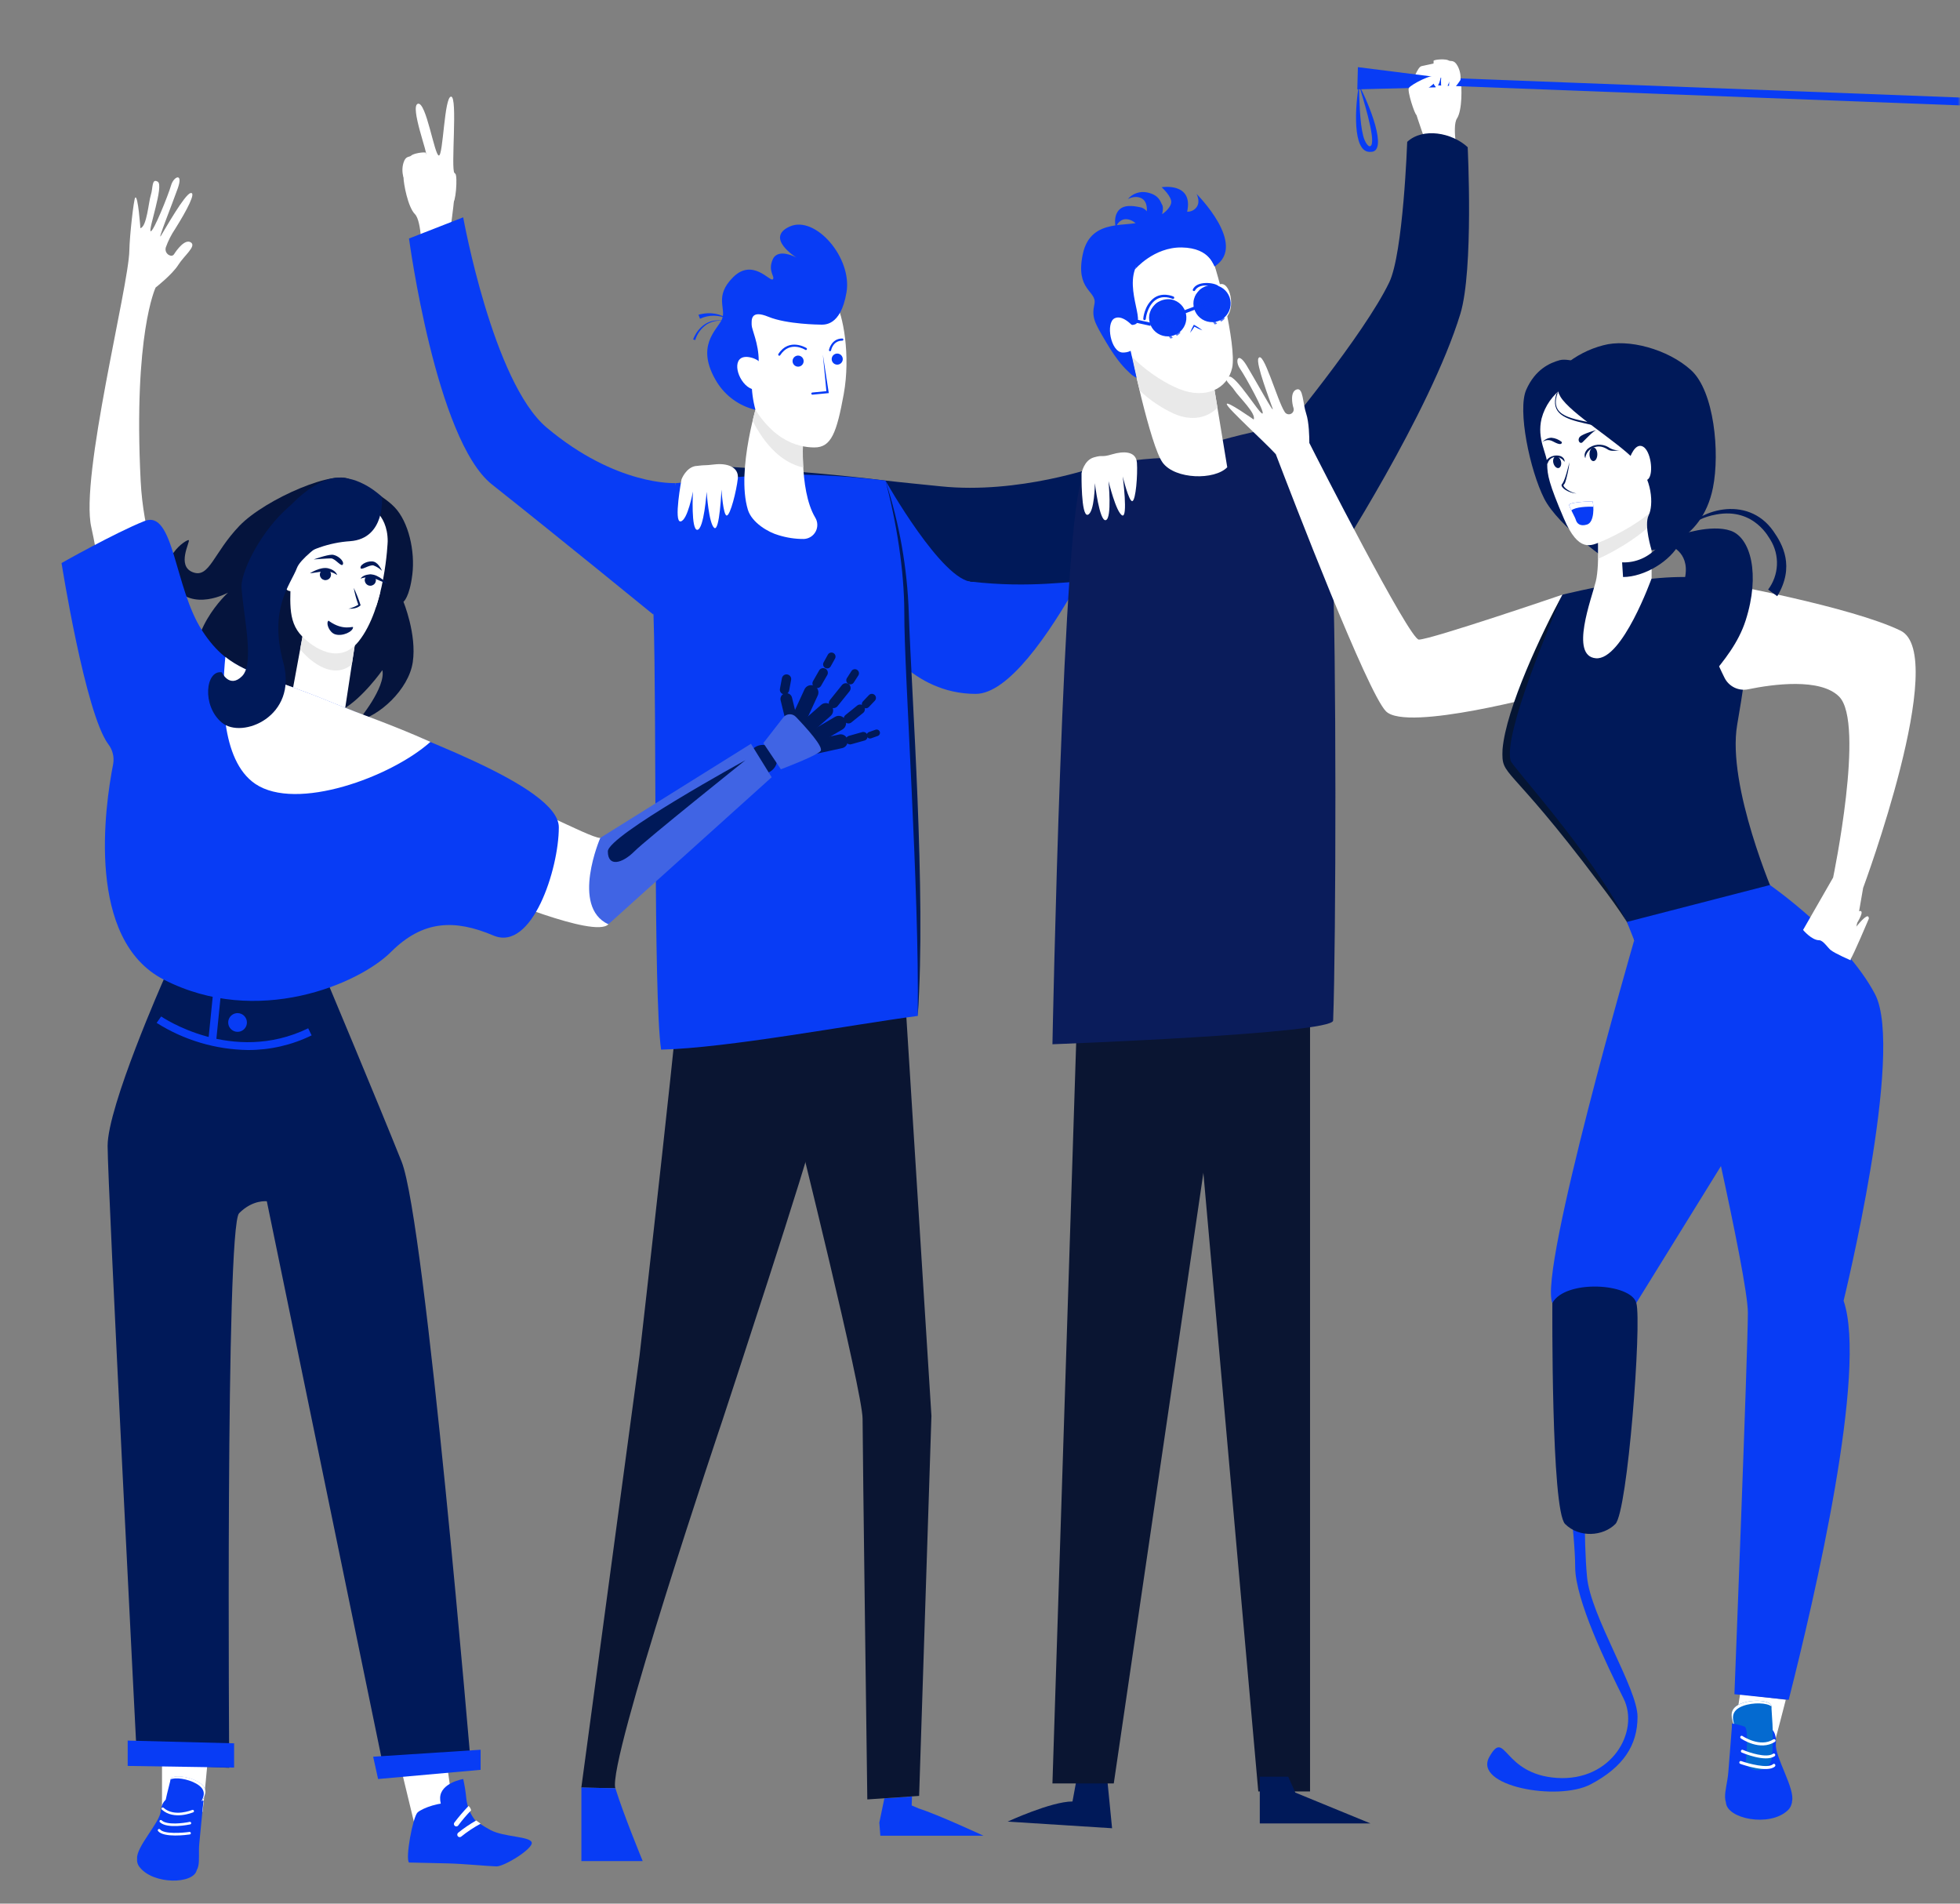 <svg width="414" height="402" viewBox="0 0 414 402" fill="none" xmlns="http://www.w3.org/2000/svg">
<rect x="0" y="0" width="414" height="402" fill="#808080" stroke="none"/>
<mask id="mask0_4_2563" style="mask-type:alpha" maskUnits="userSpaceOnUse" x="0" y="0" width="414" height="402">
<rect width="414" height="402" fill="#D9D9D9"/>
</mask>
<g mask="url(#mask0_4_2563)">
<path d="M287.042 17.973C287.127 20.908 287.195 25.858 287.939 28.669C288.206 29.844 289.125 31.467 289.642 30.684C290.596 29.128 287.678 20.108 287.059 17.973C289.029 21.623 293.417 32.228 289.477 32.069C285.486 32.37 286.292 21.975 287.042 17.973Z" fill="#083CF5"/>
<path d="M308.103 33.914C308.103 33.914 306.576 26.807 307.74 25.035C308.904 23.264 308.79 18.223 308.512 16.872C308.234 15.521 307.377 13.63 306.656 13.778C305.935 13.925 303.403 13.295 302.897 13.397L300.269 13.965C299.361 14.152 298.435 17.303 297.794 18.274C297.152 19.245 301.694 31.479 301.694 31.479L308.103 33.914Z" fill="white"/>
<path d="M471.995 24.473L287.49 17.417L287.553 15.759L472.063 22.816L474.822 23.889L471.995 24.473Z" fill="#083CF5"/>
<path d="M286.821 14.181L286.696 18.87L303.233 18.444L303.097 16.23L286.821 14.181Z" fill="#083CF5"/>
<path d="M302.807 12.807V13.42C302.807 13.42 302.2 17.587 303.204 18.251C304.209 18.915 304.771 13.613 304.771 13.613C304.771 13.613 303.869 18.416 304.771 18.813C306.071 19.381 306.764 14.368 306.764 14.368C306.764 14.368 305.827 17.235 306.128 18.688C306.429 20.142 308.495 16.872 308.495 16.872C308.577 15.855 308.366 14.837 307.888 13.937C307.093 12.483 306.44 13.074 305.963 12.756C305.487 12.438 303.375 12.489 302.807 12.807Z" fill="white"/>
<path d="M303.749 16.094C304.885 16.826 300.133 19.227 299.713 20.607C299.293 21.986 300.087 24.013 299.185 24.24C298.884 24.308 297.181 19.21 297.59 18.563C297.998 17.916 302.625 15.356 303.749 16.094Z" fill="white"/>
<path d="M89.088 53.988C89.088 53.988 89.139 46.716 87.646 45.223C86.153 43.73 85.228 38.751 85.228 37.383C85.228 36.015 85.699 33.977 86.414 33.977C87.13 33.977 89.503 32.841 90.019 32.841C90.536 32.841 86.511 22.43 88.265 21.913C90.019 21.396 91.773 32.841 92.699 32.841C93.624 32.841 93.834 20.403 95.282 20.403C96.73 20.403 95.174 35.731 96.003 36.56C96.832 37.389 94.868 50.276 94.868 50.276L89.088 53.988Z" fill="white"/>
<path d="M89.985 32.245L90.121 32.841C90.121 32.841 91.569 36.815 90.689 37.656C89.809 38.496 88.208 33.432 88.208 33.432C88.208 33.432 90.07 37.974 89.242 38.541C88.106 39.353 86.403 34.596 86.403 34.596C86.403 34.596 87.907 37.207 87.907 38.694C87.907 40.182 85.217 37.394 85.217 37.394C84.928 36.418 84.928 35.379 85.217 34.403C85.699 32.813 86.454 33.267 86.863 32.853C87.272 32.438 89.367 32.041 89.985 32.245Z" fill="white"/>
<path d="M95.072 36.764C95.072 36.764 90.684 34.709 89.736 35.657C88.787 36.605 93.579 38.899 94.277 40.165C94.975 41.431 94.913 42.038 95.572 42.697C96.23 43.355 96.707 37.212 96.179 36.69C95.651 36.168 95.072 36.764 95.072 36.764Z" fill="white"/>
<path d="M231.9 98.462C231.9 98.462 215.244 104.423 198.678 102.697C196.368 102.459 189.436 101.778 187.018 101.477C167.636 99.104 147.045 98.116 147.045 98.4L148.402 106.121C148.402 106.121 173.694 117.06 193.467 121.256C208.886 124.531 225.224 122.641 231.588 122.641C246.116 122.635 240.91 98.462 231.9 98.462Z" fill="#001959"/>
<path d="M228.449 99.921C228.449 99.921 211.821 122.874 205.445 122.874C199.07 122.874 187.018 101.465 187.018 101.465L185.655 134.563C185.655 134.563 192.467 146.53 206.092 146.53C219.717 146.53 240.155 97.741 240.155 97.741L228.449 99.921Z" fill="#083CF5"/>
<path d="M276.715 210.079V378.302H265.781L251.577 218.333L247.126 198.935L276.715 210.079Z" fill="#0A1532"/>
<path d="M233.825 375.196L234.898 386.079L212.837 384.677C212.837 384.677 222.034 380.425 226.536 380.425L227.501 375.196H233.825Z" fill="#001959"/>
<path d="M266.099 375.196V385.063H289.477L273.61 378.552L272.105 375.196H266.099Z" fill="#001959"/>
<path d="M230.09 208.109L227.393 217.754L222.301 376.621H235.256L259.991 208.109H230.09Z" fill="#0A1532"/>
<path d="M297.238 29.957C297.238 29.957 296.409 53.455 293.445 59.62C288.086 70.77 270.408 91.979 270.408 91.979L281.438 119.019C281.438 119.019 302.024 87.307 308.461 66.279C311.3 56.946 310.011 31.081 310.011 31.081C306.69 28.004 300.559 26.875 297.238 29.957Z" fill="#001959"/>
<path d="M194.063 381.907L192.57 381.265L192.632 379.375L186.802 379.772L185.734 384.881L185.95 387.657H207.733C207.733 387.657 198.122 383.19 194.063 381.907Z" fill="#083CF5"/>
<path d="M190.861 205.486L165.882 231.544L168.079 237.159C168.079 237.159 182.198 293.861 182.198 299.606C182.198 305.352 183.197 379.994 183.197 379.994L194.142 379.25L196.742 298.993L190.861 205.486Z" fill="#0A1532"/>
<path d="M144.366 198.634C144.684 202.466 135.095 286.22 135.095 286.22L122.793 377.484L129.974 377.637C128.271 372.085 152.575 300.004 152.575 300.004C152.575 300.004 172.161 240.514 171.411 240.514L182.97 216.137C182.97 216.137 192.274 209.375 192.967 195.824C178.598 194.325 144.366 198.634 144.366 198.634Z" fill="#0A1532"/>
<path d="M129.986 377.637L122.804 377.484V393.011H135.754C135.754 393.011 131.7 383.189 129.986 377.637Z" fill="#083CF5"/>
<path d="M139.637 221.655C137.974 209.949 138.751 151.259 138.036 129.811C138.036 129.124 142.686 102.033 142.686 102.033C143.821 102.033 156.878 100.205 167.154 100.205C173.796 100.245 180.431 100.674 187.023 101.488C187.023 101.488 191.508 115.584 191.508 130.322C191.508 138.667 195.074 190.709 193.859 214.536C179.876 216.375 153.608 221.337 139.637 221.655Z" fill="#083CF5"/>
<path d="M187.018 101.471C189.977 110.505 191.64 119.913 191.957 129.414C192.525 146.649 195.675 188.574 193.853 214.519C194.205 187.388 190.969 142.187 191.014 129.425C191.014 120.524 189.351 110.163 187.018 101.471Z" fill="#001959"/>
<path d="M176.844 80.863C174.466 82.277 171.644 82.747 168.936 82.18C168.936 82.18 171.468 85.087 173.375 85.093C175.283 85.098 176.844 80.863 176.844 80.863Z" fill="white"/>
<path d="M143.952 101.233C143.952 101.233 142.248 110.316 143.753 110.112C145.257 109.907 146.364 103.799 146.364 103.799C146.364 103.799 145.927 112.048 147.312 111.883C148.697 111.718 149.26 103.856 149.26 103.856C149.26 103.856 149.708 110.555 150.86 111.469C152.013 112.383 152.388 103.384 152.388 103.384C152.388 103.384 152.757 108.959 153.523 108.868C154.289 108.778 155.567 103.583 155.845 101.074C156.123 98.565 153.495 97.775 150.963 98.071C148.431 98.366 149.214 98.139 147.057 98.394C144.9 98.65 143.952 101.233 143.952 101.233Z" fill="white"/>
<path d="M153.778 67.403C152.302 66.302 150.128 65.757 147.534 66.466L147.863 67.318C148.789 66.876 149.805 66.653 150.831 66.668C151.857 66.683 152.866 66.935 153.778 67.403V67.403Z" fill="#083CF5"/>
<path d="M146.847 71.814C147.262 70.451 148.137 69.273 149.322 68.482C150.248 67.916 151.328 67.655 152.41 67.732C152.773 67.732 153.131 67.817 153.489 67.863C152.779 67.691 152.049 67.624 151.32 67.664C149.049 67.766 147.187 69.56 146.409 71.684L146.847 71.814Z" fill="#083CF5"/>
<path d="M169.748 91.031C169.748 91.031 168.613 103.271 172.184 109.277C172.459 109.717 172.614 110.221 172.634 110.739C172.654 111.257 172.538 111.771 172.297 112.23C172.057 112.69 171.7 113.078 171.263 113.357C170.826 113.635 170.323 113.795 169.805 113.819C167.998 113.829 166.2 113.561 164.474 113.024C162.266 112.411 158.797 110.367 157.968 107.636C155.419 99.206 160.239 84.196 160.239 84.196L169.748 91.031Z" fill="white"/>
<path d="M158.973 88.88C159.643 86.041 160.256 84.168 160.256 84.168L169.748 91.031C169.545 93.59 169.515 96.16 169.657 98.724C166.563 98.037 162.498 95.726 158.973 88.88Z" fill="#E9E9E9"/>
<path d="M172.609 61.862C172.609 61.862 174.67 61.062 176.384 63.69C178.099 66.319 179.7 75.13 178.212 83.254C176.725 91.377 175.59 94.488 172.036 94.488C168.482 94.488 161.97 93.001 157.168 81.999C152.365 70.997 153.966 58.428 172.609 61.862Z" fill="white"/>
<path d="M173.183 68.55C173.983 68.55 177.56 69.072 178.803 61.737C180.046 54.403 172.206 45.427 166.83 47.829C161.454 50.23 168.261 54.414 168.261 54.414C168.261 54.414 164.372 52.24 163.231 54.76C162.09 57.281 163.799 58.416 163.231 58.99C162.663 59.563 158.967 54.448 154.857 58.535C150.747 62.623 153.506 65.166 152.479 67.454C151.451 69.742 146.722 73.035 151.445 80.727C153.282 83.659 156.201 85.749 159.569 86.54C159.032 84.574 158.763 82.544 158.769 80.506C158.769 77.1 161.511 79.825 161.511 79.825C161.511 79.825 160.256 79.558 160.256 76.163C160.256 72.512 158.769 69.56 158.769 68.629C158.769 67.698 158.422 65.291 162.311 66.898C166.2 68.504 173.183 68.55 173.183 68.55Z" fill="#083CF5"/>
<path d="M171.616 83.344C171.556 83.35 171.496 83.331 171.45 83.292C171.403 83.253 171.374 83.197 171.369 83.137C171.364 83.077 171.383 83.017 171.421 82.971C171.46 82.924 171.516 82.895 171.576 82.89L174.551 82.601L173.807 74.874C174.148 77.071 174.778 81.159 175.062 83.015L171.616 83.344Z" fill="#083CF5"/>
<path d="M164.412 74.755C166.683 71.241 170.31 73.472 170.344 73.495C170.396 73.527 170.432 73.578 170.445 73.637C170.458 73.697 170.448 73.758 170.415 73.81C170.383 73.861 170.332 73.897 170.272 73.91C170.213 73.924 170.151 73.913 170.1 73.881C169.97 73.801 166.842 71.865 164.798 75.016C164.765 75.067 164.714 75.103 164.655 75.117C164.596 75.13 164.534 75.119 164.483 75.087C164.432 75.055 164.395 75.003 164.382 74.944C164.369 74.885 164.379 74.823 164.412 74.772V74.755Z" fill="#083CF5"/>
<path d="M177.912 71.485C177.972 71.485 178.03 71.509 178.072 71.551C178.115 71.594 178.139 71.652 178.139 71.712C178.139 71.772 178.115 71.83 178.072 71.873C178.03 71.915 177.972 71.939 177.912 71.939C175.959 71.939 175.561 73.898 175.544 73.983C175.533 74.042 175.499 74.095 175.448 74.129C175.398 74.163 175.337 74.176 175.277 74.164C175.218 74.153 175.165 74.119 175.131 74.069C175.097 74.019 175.085 73.957 175.096 73.898C175.101 73.869 175.59 71.485 177.912 71.485Z" fill="#083CF5"/>
<path d="M169.384 86.365C170.52 87.5 173.148 87.437 174.721 87.171C174.758 87.163 174.797 87.164 174.834 87.172C174.871 87.179 174.906 87.194 174.937 87.216C174.969 87.237 174.996 87.264 175.017 87.296C175.037 87.328 175.052 87.363 175.059 87.401C175.066 87.438 175.066 87.476 175.058 87.513C175.05 87.55 175.035 87.586 175.014 87.617C174.992 87.648 174.965 87.675 174.933 87.696C174.902 87.717 174.866 87.731 174.829 87.738C170.458 88.737 167.954 87.091 168.72 86.353C168.764 86.309 168.816 86.274 168.874 86.251C168.931 86.227 168.993 86.216 169.055 86.217C169.117 86.218 169.178 86.232 169.235 86.257C169.291 86.282 169.342 86.319 169.384 86.365V86.365Z" fill="white"/>
<path d="M162.47 81.698C162.47 81.698 162.697 76.555 158.695 75.521C154.692 74.488 155.209 79.018 157.44 81.244C159.671 83.469 162.47 81.698 162.47 81.698Z" fill="white"/>
<path d="M158.695 77.049C160.398 76.594 161.09 78.933 161.164 79.166C161.403 79.927 161.289 80.636 159.876 80.903C158.462 81.17 157.02 77.508 158.695 77.049Z" fill="white"/>
<path d="M231.9 98.462C231.9 98.462 216.538 104.764 201.647 105.275L204.912 122.805C217.867 124.316 226.24 122.612 231.594 122.612C246.116 122.635 240.91 98.462 231.9 98.462Z" fill="#001959"/>
<path d="M245.838 96.719C245.838 96.719 232.962 96.879 228.744 101.097C224.526 105.315 222.301 220.519 222.301 220.519C222.301 220.519 281.484 218.328 281.592 215.518C282.222 199.094 282.285 135.681 281.439 119.042C280.83 108.743 277.418 98.806 271.572 90.305C264.283 90.287 245.838 96.719 245.838 96.719Z" fill="#0A1C5B"/>
<path d="M228.449 99.921C228.449 99.921 228.313 109.13 229.76 108.704C231.208 108.278 231.265 102.033 231.265 102.033C231.265 102.033 232.236 110.237 233.575 109.839C234.915 109.442 234.143 101.602 234.143 101.602C234.143 101.602 235.721 108.125 237.016 108.829C238.31 109.533 237.146 100.608 237.146 100.608C237.146 100.608 238.458 106.036 239.184 105.825C239.911 105.615 240.32 100.268 240.149 97.747C239.979 95.226 237.311 95.226 234.887 95.947C232.463 96.668 233.121 95.981 231.032 96.595C228.943 97.208 228.449 99.921 228.449 99.921Z" fill="white"/>
<path d="M254.45 64.105C254.45 64.105 255.886 59.966 258.015 59.972C260.144 59.977 260.978 65.99 258.639 67.227C256.301 68.465 253.786 67.193 254.45 64.105Z" fill="white"/>
<path d="M238.667 73.421C238.667 73.421 242.953 94.176 245.599 97.719C248.244 101.261 256.556 101.431 259.224 98.672L256.289 80.864L238.667 73.421Z" fill="white"/>
<path d="M257.158 86.092L256.289 80.858L238.69 73.421C238.69 73.421 239.553 77.599 240.746 82.504C242.877 84.504 245.318 86.147 247.972 87.369C251.662 88.987 255.001 88.3 257.158 86.092Z" fill="#E9E9E9"/>
<path d="M248.165 48.782C248.165 48.782 253.042 48.748 255.012 52.126C256.982 55.504 261.257 73.183 260.263 77.673C259.27 82.164 254.632 84.361 249.091 82.147C243.55 79.933 235.466 73.631 233.609 66.654C231.753 59.677 238.725 46.727 248.165 48.782Z" fill="white"/>
<path d="M241.54 46.648C238.577 48.209 230.436 45.745 228.733 53.579C227.03 61.414 231.781 61.38 231.168 64.213C230.555 67.045 231.168 68.067 233.643 72.263C236.119 76.458 237.793 77.996 238.56 78.7C238.995 79.152 239.509 79.521 240.076 79.79L238.707 73.602C238.707 73.602 235.704 71.332 236.085 69.572C236.465 67.812 239.491 69.305 240.206 68.135C241.342 66.268 235.92 57.042 242.96 53.273C249.108 49.969 254.507 51.621 256.585 56.231C258.475 55.424 253.769 40.21 241.54 46.648Z" fill="#083CF5"/>
<path d="M239.9 69.543C239.9 69.543 237.333 66.245 235.42 67.221C233.507 68.198 234.608 74.323 237.089 74.443C239.57 74.562 241.444 72.195 239.9 69.543Z" fill="white"/>
<path d="M239.025 69.441C239.025 69.441 235.523 67.545 235.097 69.492C234.671 71.439 236.476 73.398 238.441 72.138C240.405 70.877 239.025 69.441 239.025 69.441Z" fill="white"/>
<path d="M248.432 75.907C251.012 76.089 253.594 75.582 255.914 74.437C256.678 74.03 257.404 73.555 258.083 73.018C257.536 73.717 256.873 74.318 256.124 74.795C254.631 75.896 251.35 76.765 248.432 75.907Z" fill="white"/>
<path d="M241.484 67.318C241.484 67.204 241.694 64.627 243.556 63.083C245.418 61.539 247.774 62.578 247.876 62.623C247.94 62.654 247.989 62.709 248.012 62.776C248.036 62.843 248.032 62.917 248.001 62.981C247.97 63.045 247.915 63.094 247.848 63.117C247.781 63.141 247.707 63.136 247.643 63.105C247.558 63.066 245.531 62.135 243.896 63.492C242.261 64.848 242.017 67.329 242.017 67.352C242.011 67.423 241.978 67.489 241.924 67.536C241.869 67.583 241.799 67.606 241.728 67.602C241.658 67.596 241.593 67.563 241.547 67.51C241.502 67.457 241.479 67.388 241.484 67.318V67.318Z" fill="#083CF5"/>
<path d="M251.929 61.192C252.757 59.126 256.703 59.711 257.316 60.38C257.355 60.434 257.373 60.499 257.366 60.565C257.36 60.63 257.329 60.691 257.281 60.735C257.232 60.779 257.169 60.804 257.103 60.804C257.037 60.805 256.974 60.782 256.924 60.738V60.738C256.924 60.738 256.448 60.312 254.654 60.295C252.86 60.278 252.423 61.351 252.383 61.397C252.345 61.435 252.296 61.46 252.242 61.47C252.189 61.479 252.135 61.472 252.086 61.45C252.036 61.428 251.995 61.392 251.967 61.346C251.939 61.3 251.926 61.246 251.929 61.192V61.192Z" fill="#083CF5"/>
<path d="M253.967 69.759C253.409 69.308 252.808 68.912 252.173 68.578C251.856 69.122 251.586 69.692 251.367 70.281C251.714 69.875 252.024 69.438 252.292 68.976C252.823 69.292 253.384 69.554 253.967 69.759V69.759Z" fill="#083CF5"/>
<path d="M239.74 56.878C239.74 56.878 241.444 51.683 241.063 49.322C240.683 46.96 238.185 45.688 236.817 46.563C235.449 47.437 235.801 48.578 235.801 48.578C235.801 48.578 235.017 46.239 236.113 44.644C237.209 43.049 239.519 43.508 240.706 43.741C241.004 43.779 241.293 43.875 241.554 44.025C241.815 44.175 242.044 44.376 242.227 44.615C242.227 44.615 242.505 42.577 241.092 41.868C239.678 41.158 238.213 42.055 238.213 42.055C238.705 41.468 239.347 41.026 240.072 40.776C240.796 40.527 241.575 40.481 242.324 40.642C244.912 41.209 245.077 42.617 245.463 43.225C245.849 43.832 245.463 45.234 245.463 45.234C245.463 45.234 247.092 44.184 247.376 42.89C247.66 41.595 245.366 39.535 245.366 39.535C245.366 39.535 252.122 38.428 250.754 44.712C251.169 44.727 251.58 44.632 251.947 44.438C252.313 44.244 252.622 43.956 252.843 43.605C253.564 42.407 252.73 40.937 252.73 40.937C252.73 40.937 263.596 51.723 256.59 56.231C256.323 56.401 255.841 52.365 249.607 52.257C243.714 52.166 239.74 56.878 239.74 56.878Z" fill="#083CF5"/>
<path d="M242.755 66.523C242.643 67.283 242.755 68.059 243.078 68.755C243.401 69.452 243.921 70.039 244.573 70.444C245.226 70.849 245.982 71.055 246.75 71.036C247.517 71.017 248.263 70.774 248.894 70.338C249.526 69.901 250.016 69.289 250.304 68.577C250.592 67.865 250.666 67.085 250.517 66.332C250.368 65.579 250.002 64.885 249.464 64.337C248.926 63.789 248.24 63.411 247.489 63.248C246.427 63.055 245.332 63.292 244.445 63.906C243.557 64.52 242.949 65.462 242.755 66.523V66.523Z" fill="#083CF5"/>
<g opacity="0.69">
<path d="M244.719 63.73L249.341 70.281C249.114 70.527 248.856 70.743 248.574 70.923L243.942 64.343C244.176 64.109 244.437 63.903 244.719 63.73V63.73Z" fill="#083CF5"/>
<path d="M243.329 65.115L247.717 71.36C247.552 71.417 247.383 71.462 247.212 71.496L243.067 65.615C243.141 65.442 243.229 65.275 243.329 65.115V65.115Z" fill="#083CF5"/>
</g>
<path d="M252.116 63.531C252.007 64.29 252.121 65.064 252.445 65.758C252.769 66.453 253.289 67.037 253.94 67.44C254.592 67.844 255.347 68.047 256.113 68.027C256.88 68.007 257.623 67.764 258.253 67.327C258.882 66.89 259.371 66.279 259.658 65.568C259.945 64.858 260.018 64.079 259.868 63.327C259.719 62.575 259.353 61.884 258.816 61.337C258.279 60.791 257.594 60.413 256.845 60.25C255.783 60.058 254.688 60.296 253.801 60.911C252.914 61.527 252.308 62.469 252.116 63.531V63.531Z" fill="#083CF5"/>
<g opacity="0.69">
<path d="M254.08 60.732L258.696 67.289C258.47 67.533 258.215 67.747 257.935 67.925L253.297 61.346C253.532 61.11 253.795 60.904 254.08 60.732V60.732Z" fill="#083CF5"/>
<path d="M252.684 62.129L257.078 68.374C256.911 68.431 256.74 68.477 256.567 68.51L252.422 62.629C252.499 62.457 252.586 62.29 252.684 62.129V62.129Z" fill="#083CF5"/>
</g>
<path d="M252.4 64.678L249.804 65.661L250.041 66.288L252.637 65.304L252.4 64.678Z" fill="#083CF5"/>
<path d="M238.612 67.172L238.469 67.827L243.001 68.814L243.144 68.159L238.612 67.172Z" fill="#083CF5"/>
<path d="M142.663 102.016C142.663 102.016 142.288 117.798 138.013 129.794C138.013 129.794 118.172 113.597 103.917 102.306C92.069 92.916 86.392 50.366 86.392 50.366L97.837 45.893C97.837 45.893 104.11 80.727 115.464 90.287C130.224 102.692 142.663 102.016 142.663 102.016Z" fill="#083CF5"/>
<path d="M169.748 76.259C169.748 76.492 169.678 76.719 169.548 76.912C169.418 77.106 169.233 77.255 169.017 77.343C168.802 77.43 168.565 77.451 168.337 77.403C168.109 77.355 167.901 77.24 167.739 77.073C167.577 76.907 167.468 76.695 167.427 76.466C167.386 76.237 167.414 76.001 167.508 75.788C167.602 75.575 167.757 75.394 167.954 75.27C168.15 75.146 168.38 75.083 168.612 75.09C168.916 75.099 169.205 75.226 169.417 75.444C169.629 75.663 169.748 75.955 169.748 76.259V76.259Z" fill="#083CF5"/>
<path d="M178.014 75.828C178.015 76.059 177.947 76.286 177.819 76.479C177.692 76.672 177.509 76.823 177.296 76.912C177.082 77.002 176.847 77.026 176.62 76.981C176.392 76.937 176.183 76.826 176.019 76.662C175.855 76.499 175.743 76.291 175.698 76.064C175.652 75.837 175.675 75.601 175.763 75.387C175.852 75.173 176.002 74.99 176.194 74.862C176.386 74.733 176.613 74.664 176.844 74.664C177.153 74.664 177.45 74.787 177.669 75.005C177.888 75.223 178.012 75.519 178.014 75.828V75.828Z" fill="#083CF5"/>
<path d="M394.744 194.007C394.744 194.007 391.337 202.063 390.917 202.455C390.497 202.846 388.573 200.541 388.573 200.541C388.573 200.541 394.744 191.259 394.744 194.007Z" fill="white"/>
<path d="M385.922 198.827C385.922 198.572 392.28 191.595 393.132 192.452C393.983 193.309 388.261 200.593 388.261 200.593L385.922 198.827Z" fill="white"/>
<path d="M367.551 357.773L365.751 369.127L374.267 370.075C374.267 370.075 375.465 365.767 377.202 358.943L367.551 357.773Z" fill="white"/>
<path d="M345.183 198.561C345.183 198.561 324.899 268.542 327.897 275.167H345.615L371.457 233.401L345.183 198.561Z" fill="#083CF5"/>
<path d="M299.693 135.068C297.717 135.068 278.069 96.555 276.565 93.546C276.565 92.308 276.502 89.141 275.9 87.352C275.145 85.082 275.293 81.794 273.891 82.243C272.489 82.691 272.909 85.252 273.232 86.217C273.293 86.456 273.266 86.709 273.155 86.929C273.044 87.149 272.857 87.322 272.629 87.415C272.401 87.508 272.147 87.516 271.913 87.437C271.68 87.358 271.483 87.196 271.359 86.983C269.792 84.639 266.817 73.688 265.801 75.68C265.233 76.816 268.253 84.61 268.793 86.228C269.332 87.846 265.159 80.216 263.292 77.145C261.424 74.074 260.788 76.248 261.941 77.894C263.093 79.541 267.26 87.131 266.664 87.33C266.068 87.528 260.987 79.052 259.539 79.535C258.092 80.017 259.925 81.125 260.765 82.442C261.606 83.759 265.426 87.347 264.802 88.59C264.802 88.59 258.966 84.468 259.125 85.365C259.284 86.262 267.152 93.347 269.48 95.913C273.079 105.337 288.844 146.309 292.756 150.214C297.178 154.642 327.187 146.428 327.187 146.428L330.026 125.576C330.026 125.576 302.225 135.068 299.693 135.068Z" fill="white"/>
<path d="M330.406 307.18C330.406 307.18 332.716 323.961 332.716 330.904C332.716 337.847 339.466 351.733 342.935 358.676C346.404 365.619 340.426 376.224 328.856 375.452C317.286 374.68 318.069 364.847 314.584 371.018C311.098 377.189 329.049 380.465 335.992 376.803C342.935 373.141 345.887 368.509 345.887 362.531C345.887 356.553 335.992 341.316 335.22 333.01C334.448 324.705 334.834 312.573 334.834 312.573L330.406 307.18Z" fill="#083CF5"/>
<path d="M330.02 125.587C330.02 125.587 314.385 157.651 318.961 162.233C323.537 166.814 345.183 193.82 345.183 198.566L374.88 189.403C374.88 189.403 364.718 166.031 366.932 153.07C369.146 140.109 371.4 126.853 363.191 123.061C354.982 119.269 330.02 125.587 330.02 125.587Z" fill="#001959"/>
<path d="M319.075 160.626C317.542 154.841 327.732 131.105 330.02 125.587C325.723 133.535 318.098 149.562 317.372 158.264C317.122 164.373 318.2 160.382 337.86 186.565C339.892 189.199 341.834 191.89 343.645 194.688C335.992 179.792 319.359 161.852 319.075 160.626Z" fill="#051533"/>
<path d="M396.044 209.931C389.725 197.93 373.852 186.894 373.852 186.894L343.645 194.688L345.183 198.56L357.502 219.724C357.502 219.724 369.192 269.319 369.192 277.221C369.192 285.124 366.353 357.773 366.353 357.773L377.815 358.96C383.378 337.092 394.471 289.376 389.413 274.689C389.408 274.689 402.385 221.938 396.044 209.931Z" fill="#083CF5"/>
<path d="M363.213 123.061C363.213 123.061 391.031 128.114 401.437 133.172C411.843 138.23 393.54 187.501 393.54 187.501L390.889 202.778C390.889 202.778 387.568 201.359 386.648 200.598C386.047 200.093 385.064 198.555 384.258 198.555C382.652 198.555 380.852 196.38 380.852 196.38L387.199 185.321C387.199 185.321 394.011 152.627 388.459 147.098C384.485 143.124 374.499 144.486 369.277 145.554C368.291 145.764 367.264 145.64 366.356 145.202C365.449 144.764 364.713 144.037 364.264 143.135C361.272 137.134 356.032 124.73 363.213 123.061Z" fill="white"/>
<path d="M327.897 275.166C327.897 275.166 327.607 318.88 330.593 321.838C333.579 324.795 338.598 324.443 341.204 321.838C343.809 319.232 346.795 279.413 345.637 275.166C344.479 270.92 330.593 270.154 327.897 275.166Z" fill="#001959"/>
<path d="M354.636 113.455L355.164 112.808C358.281 107.648 369.05 104.293 374.574 112.161C376.521 114.943 379.167 119.609 375.397 125.905L373.472 124.503C374.598 123.002 375.246 121.197 375.332 119.323C375.418 117.449 374.938 115.592 373.955 113.995C373.768 113.83 370.657 107.142 362.51 108.647C356.969 109.623 355.38 112.933 354.636 113.455Z" fill="#001959"/>
<path d="M354.698 112.996C354.698 112.996 361.385 110.611 365.587 112.087C369.788 113.563 371.831 121.29 368.737 130.981C365.643 140.671 356.248 145.996 356.248 152.196C356.248 158.395 363.321 158.071 363.321 158.071C363.321 158.071 360.375 161.648 354.669 160.342C348.964 159.037 350.128 150.356 350.128 150.356C350.128 150.356 346.977 153.859 348.306 156.334C348.306 156.334 344.383 155.534 345.575 147.733C346.767 139.933 354.09 128.642 355.731 122.754C357.372 116.867 352.927 115.318 352.927 115.318L354.698 112.996Z" fill="#001959"/>
<path d="M336.827 77.593C336.827 77.593 331.576 75.476 329.447 76.061C327.318 76.645 324.269 78.031 322.379 82.305C320.488 86.58 323.151 99.291 326.16 105.263C329.169 111.236 340.239 118.837 340.239 118.837C340.239 118.837 343.078 119.331 347.443 114.086C351.809 108.84 345.434 78.7 336.827 77.593Z" fill="#001959"/>
<path d="M348.862 105.099V122.13C348.862 122.13 342.657 139.485 337.082 139.008C331.507 138.531 336.197 126.393 337.082 122.732C337.968 119.07 337.417 110.52 337.417 110.52L348.862 105.099Z" fill="white"/>
<path d="M348.862 105.099V110.645C345.552 113.983 340.131 116.839 338.371 117.639L337.559 118.008C337.667 114.369 337.417 110.515 337.417 110.515L348.862 105.099Z" fill="#E9E9E9"/>
<path d="M330.315 81.743C328.005 83.321 326.339 85.677 325.62 88.38C324.57 92.751 326.812 95.811 326.812 98.031C326.812 100.251 327.164 102.113 330.315 109.47C333.466 116.828 336.06 115.249 338.371 114.301C340.681 113.353 349.288 109.192 351.178 105.025C353.069 100.858 351.314 87.681 345.575 83.452C339.835 79.223 331.167 81.108 330.315 81.743Z" fill="white"/>
<path d="M330.519 77.082C330.519 77.082 327.511 80.29 329.611 83.787C331.712 87.284 341.482 93.154 345.297 97.128C349.112 101.102 349.271 106.717 348.238 108.817C347.204 110.918 348.862 116.197 348.862 116.197C348.862 116.197 359.416 115.102 361.823 102.97C363.293 95.59 362.095 82.618 357.196 78.167C352.297 73.716 343.855 71.462 338.621 72.921C335.646 73.693 332.88 75.115 330.519 77.082V77.082Z" fill="#001959"/>
<path d="M329.078 82.72C328.943 82.862 328.831 83.022 328.743 83.197C326.222 91.576 340.971 87.364 348.079 95.334C350.753 98.332 352.263 103.208 352.683 107.642C353.251 113.756 348.522 118.996 342.629 118.758L342.828 121.852C347.199 121.852 352.904 118.588 354.908 114.472C357.304 109.555 355.056 102.487 352.314 97.775C349.299 92.581 344.287 90.963 338.689 89.765C332.796 88.511 327.993 88.289 328.692 84.139C328.788 83.577 329.078 82.873 329.078 82.72Z" fill="#001959"/>
<path d="M331.502 97.6L331.229 98.661C330.184 102.885 329.719 102.028 329.855 102.584C330.111 103.447 332.035 104.23 332.972 104.196C331.797 104.06 330.048 102.891 330.264 102.385C330.474 102.175 330.639 102.158 331.161 99.774C331.317 99.056 331.431 98.33 331.502 97.6V97.6Z" fill="#001959"/>
<path d="M329.906 93.353C329.278 92.827 328.503 92.508 327.687 92.439C327.326 92.455 326.972 92.544 326.647 92.701C326.322 92.858 326.032 93.08 325.796 93.353C326.084 93.128 326.429 92.988 326.792 92.949C327.155 92.91 327.522 92.973 327.851 93.132C328.913 93.699 329.906 94.136 329.906 93.353Z" fill="#001959"/>
<path d="M337.417 90.736C337.417 90.736 334.357 91.565 333.71 92.24C333.063 92.916 333.71 93.909 334.278 93.376C334.845 92.842 336.753 90.736 337.417 90.736Z" fill="#001959"/>
<path d="M336.395 105.871C336.395 105.871 331.223 105.962 331.445 106.706C331.666 107.449 332.677 109.164 332.864 109.805C333.051 110.447 333.67 111.264 335.237 110.765C336.804 110.265 336.668 106.796 336.395 105.871Z" fill="#083CF5"/>
<path d="M336.395 105.871C336.486 106.243 336.539 106.624 336.554 107.006C335.419 106.972 332.858 107.006 331.904 107.784C331.726 107.44 331.573 107.083 331.445 106.717C331.223 105.962 336.395 105.871 336.395 105.871Z" fill="white"/>
<path d="M336.327 100.222C336.691 101.165 338.218 101.403 339.734 100.762C341.249 100.12 342.186 98.837 341.817 97.923C341.448 97.009 339.921 96.737 338.411 97.355C336.901 97.974 335.964 99.28 336.327 100.222Z" fill="white"/>
<path d="M335.737 95.936C335.737 96.731 336.106 97.373 336.566 97.373C337.026 97.373 337.395 96.731 337.395 95.936C337.395 95.141 337.026 94.5 336.566 94.5C336.106 94.5 335.737 95.141 335.737 95.936Z" fill="#001959"/>
<path d="M328.135 97.861C328.34 98.536 328.862 98.968 329.271 98.82C329.68 98.673 329.895 98.014 329.691 97.338C329.487 96.663 328.959 96.231 328.556 96.379C328.152 96.527 327.925 97.185 328.135 97.861Z" fill="#001959"/>
<path d="M334.863 96.759C334.863 96.759 334.295 95.896 335.317 94.823C335.917 94.308 336.662 93.993 337.45 93.921C338.237 93.849 339.027 94.023 339.711 94.42C340.387 94.903 341.21 95.136 342.039 95.079C342.039 95.079 340.375 95.414 339.705 94.982C338.825 94.415 337.73 93.932 336.328 94.625C335.923 94.827 335.576 95.129 335.32 95.503C335.063 95.876 334.906 96.309 334.863 96.759Z" fill="#001959"/>
<path d="M330.457 97.52C330.457 97.52 330.639 96.788 329.685 96.339C329.148 96.153 328.567 96.138 328.021 96.296C327.475 96.453 326.992 96.776 326.636 97.219C326.301 97.721 325.805 98.094 325.229 98.275C325.229 98.275 326.693 98.303 326.932 97.77C327.05 97.381 327.296 97.043 327.63 96.811C327.963 96.578 328.365 96.464 328.771 96.487C329.109 96.529 329.435 96.643 329.726 96.821C330.016 96.999 330.266 97.238 330.457 97.52Z" fill="#001959"/>
<path d="M344.236 96.759C344.236 96.759 345.297 93.45 346.989 94.284C348.681 95.119 349.339 99.927 348.164 101.148C346.989 102.368 344.236 100.166 344.236 96.759Z" fill="white"/>
<path d="M344.985 97.094C344.985 97.094 345.195 94.551 346.688 95.107C347.193 95.289 348.959 99.234 347.67 99.694C346.381 100.154 344.888 98.372 344.985 97.094Z" fill="white"/>
<path d="M365.871 363.973C365.871 363.973 365.388 370.081 365.065 374.231C364.741 378.381 362.72 381.532 367.579 382.809C372.439 384.086 377.798 383.065 378.513 380.425C379.229 377.785 374.886 371.012 375.107 368.327C375.329 365.642 373.972 364.415 373.109 365.205C372.246 365.994 365.871 363.973 365.871 363.973Z" fill="#083CF5"/>
<path d="M364.559 380.612C365.325 381.674 366.529 381.935 367.863 382.116C370.702 382.52 376.946 382.9 378.513 380.413C378.464 381.164 378.119 381.864 377.554 382.361C373.705 385.892 364.718 384.081 364.559 380.612Z" fill="#083CF5"/>
<path d="M374.307 370.904C374.268 371.625 373.979 372.31 373.489 372.839C373 373.369 372.34 373.711 371.625 373.806C370.909 373.901 370.183 373.743 369.572 373.36C368.961 372.976 368.503 372.39 368.278 371.705L368.227 371.552C367.35 369.013 366.627 366.423 366.064 363.797C365.678 362.497 365.184 360.714 367.858 359.715C370.532 358.716 374.284 359.147 374.188 360.391C374.12 361.202 374.75 365.761 374.307 370.904Z" fill="#046AD0"/>
<path d="M367.858 359.715C365.184 360.714 365.678 362.497 366.064 363.797C366.626 366.423 367.349 369.013 368.227 371.551L368.278 371.705C368.373 371.979 368.503 372.241 368.664 372.482C368.63 372.409 368.602 372.329 368.573 372.25L368.516 372.096C367.636 369.559 366.916 366.969 366.359 364.342C365.973 363.042 365.473 361.259 368.153 360.254C370.35 359.437 373.262 359.596 374.188 360.356C374.21 359.158 370.509 358.721 367.858 359.715Z" fill="white"/>
<path d="M368.715 372.562C368.715 372.562 369.509 365.029 368.499 364.614C367.643 364.319 366.764 364.097 365.87 363.95C365.87 363.95 365.797 371.614 366.926 372.999C368.056 374.384 368.715 372.562 368.715 372.562Z" fill="#083CF5"/>
<path d="M375.039 367.595C375.035 367.643 375.02 367.689 374.995 367.73C374.971 367.772 374.937 367.807 374.897 367.833C371.769 369.854 367.88 367.226 367.715 367.112C367.649 367.066 367.603 366.996 367.587 366.917C367.571 366.837 367.586 366.755 367.63 366.686C367.651 366.653 367.678 366.624 367.711 366.601C367.743 366.578 367.779 366.562 367.818 366.553C367.857 366.545 367.897 366.544 367.936 366.551C367.975 366.559 368.012 366.574 368.045 366.596C368.079 366.624 371.78 369.116 374.585 367.305C374.618 367.284 374.655 367.27 374.694 367.263C374.733 367.257 374.773 367.259 374.811 367.268C374.849 367.278 374.885 367.295 374.917 367.319C374.948 367.343 374.974 367.373 374.993 367.407C375.028 367.464 375.043 367.529 375.039 367.595V367.595Z" fill="white"/>
<path d="M374.971 370.637C374.968 370.684 374.955 370.728 374.932 370.769C374.91 370.809 374.878 370.844 374.841 370.87C372.893 372.204 368.108 370.183 367.909 370.098C367.834 370.064 367.775 370.003 367.744 369.927C367.714 369.851 367.714 369.766 367.744 369.689C367.758 369.653 367.779 369.619 367.806 369.591C367.833 369.562 367.866 369.54 367.902 369.524C367.938 369.509 367.977 369.501 368.016 369.501C368.055 369.501 368.094 369.509 368.13 369.525C369.43 370.092 373.115 371.313 374.511 370.354C374.544 370.331 374.58 370.315 374.619 370.306C374.658 370.298 374.698 370.298 374.737 370.306C374.776 370.314 374.813 370.33 374.845 370.353C374.878 370.376 374.905 370.405 374.926 370.439C374.963 370.498 374.979 370.568 374.971 370.637Z" fill="white"/>
<path d="M374.994 372.835C374.992 372.875 374.982 372.914 374.964 372.95C374.947 372.986 374.922 373.018 374.892 373.045C373.319 374.436 368.17 372.704 367.585 372.477C367.548 372.464 367.514 372.443 367.484 372.416C367.455 372.39 367.431 372.358 367.414 372.322C367.397 372.286 367.388 372.247 367.386 372.207C367.384 372.168 367.39 372.128 367.404 372.091C367.415 372.053 367.433 372.018 367.458 371.987C367.483 371.956 367.514 371.931 367.549 371.912C367.584 371.894 367.622 371.882 367.661 371.879C367.701 371.875 367.741 371.88 367.778 371.892C369.271 372.415 373.393 373.539 374.511 372.551C374.541 372.524 374.575 372.504 374.612 372.491C374.65 372.479 374.689 372.474 374.729 372.477C374.768 372.48 374.806 372.491 374.841 372.51C374.876 372.529 374.907 372.554 374.931 372.585C374.958 372.62 374.977 372.66 374.988 372.703C374.999 372.746 375.001 372.791 374.994 372.835V372.835Z" fill="white"/>
<path d="M367.279 375.457C367.279 375.457 365.706 379.261 366.37 380.079C367.035 380.896 376.442 381.555 376.589 379.863C376.737 378.171 374.886 374.657 374.046 374.328C373.206 373.998 367.279 375.457 367.279 375.457Z" fill="#083CF5"/>
<path d="M330.855 275.189C329.197 316.581 331.422 318.392 331.468 318.903C331.468 318.607 329.106 316.013 329.197 275.189C329.214 274.98 329.309 274.786 329.463 274.644C329.617 274.502 329.819 274.423 330.029 274.423C330.238 274.423 330.44 274.502 330.594 274.644C330.748 274.786 330.843 274.98 330.86 275.189C330.858 275.189 330.857 275.189 330.855 275.189V275.189Z" fill="#001959"/>
<path d="M84.923 374.367L87.631 385.562L95.868 383.155C95.868 383.155 95.3 378.722 94.296 371.756L84.923 374.367Z" fill="white"/>
<path d="M34.221 371.529V383.042L42.793 382.627C42.793 382.627 43.298 378.188 43.929 371.177L34.221 371.529Z" fill="white"/>
<path d="M74.182 101.494C74.182 101.494 80.347 103.986 83.339 107.103C86.331 110.22 87.693 116.419 87.097 121.296C86.501 126.172 85.218 127.086 85.218 127.086C85.218 127.086 88.056 133.944 87.188 139.825C86.319 145.707 79.91 151.322 75.72 152.122C75.72 152.122 81.534 145.173 80.767 141.517C80.767 141.517 76.577 147.49 72.382 149.806C68.187 152.122 47.92 172.463 34.806 157.924C34.806 157.924 45.524 153.098 42.016 143.482C38.507 133.865 48.175 125.145 48.175 125.145C48.175 125.145 40.647 129.334 36.713 123.72C32.779 118.105 39.552 113.739 39.875 114.069C40.199 114.398 37.224 119.507 40.733 120.841C44.241 122.176 45.053 116.788 50.571 111.043C56.089 105.298 71.531 98.729 74.182 101.494Z" fill="#05143D"/>
<path d="M72.473 152.394L75.749 130.912L64.69 130.123L61.42 147.853C63.815 150.123 68.09 154.665 72.473 152.394Z" fill="white"/>
<path d="M74.318 140.314L75.749 130.929L64.69 130.14L63.401 137.112C63.532 137.282 63.674 137.447 63.821 137.611C65.865 139.905 70.429 143.538 74.318 140.314Z" fill="#E9E9E9"/>
<path d="M77.35 106.535C77.35 106.535 81.891 108.147 81.891 114.296C81.891 114.296 81.397 128.386 75.766 135.431C71.638 140.592 66.115 136.709 63.844 134.409C60.489 131.054 61.442 126.496 61.442 120.347C61.442 114.199 71.162 102.164 77.35 106.535Z" fill="white"/>
<path d="M69.918 121.437C69.897 121.665 69.811 121.882 69.668 122.062C69.526 122.242 69.335 122.376 69.118 122.449C68.901 122.522 68.668 122.53 68.446 122.473C68.224 122.415 68.024 122.294 67.87 122.125C67.716 121.956 67.614 121.746 67.577 121.52C67.54 121.294 67.57 121.062 67.662 120.852C67.755 120.643 67.906 120.465 68.098 120.34C68.29 120.215 68.514 120.149 68.743 120.149C68.905 120.156 69.064 120.195 69.21 120.264C69.357 120.333 69.489 120.43 69.598 120.549C69.707 120.669 69.792 120.809 69.847 120.961C69.901 121.114 69.926 121.276 69.918 121.437V121.437Z" fill="#001959"/>
<path d="M79.399 122.613C79.379 122.841 79.293 123.059 79.152 123.239C79.011 123.419 78.82 123.555 78.603 123.628C78.385 123.702 78.152 123.711 77.93 123.654C77.707 123.597 77.507 123.477 77.352 123.308C77.197 123.139 77.095 122.928 77.058 122.702C77.02 122.476 77.05 122.244 77.142 122.034C77.235 121.824 77.386 121.646 77.578 121.521C77.77 121.396 77.995 121.329 78.224 121.33C78.55 121.344 78.857 121.488 79.077 121.728C79.297 121.969 79.413 122.287 79.399 122.613V122.613Z" fill="#001959"/>
<path d="M65.456 121.068C65.456 121.068 67.687 119.609 69.339 120.018C70.991 120.427 71.212 121.432 71.212 121.432C70.297 120.797 69.176 120.531 68.073 120.688C66.285 120.983 65.456 121.068 65.456 121.068Z" fill="#001959"/>
<path d="M81.829 123.299C81.829 123.299 80.04 121.318 78.337 121.301C76.634 121.284 76.169 122.192 76.169 122.192C77.214 121.806 78.367 121.832 79.393 122.266C81.051 123.004 81.829 123.299 81.829 123.299Z" fill="#001959"/>
<path d="M74.716 124.14C74.934 125.354 75.259 126.547 75.686 127.705C75.048 128.095 74.35 128.379 73.62 128.545C75.544 128.624 76.084 127.858 76.169 127.824C75.775 126.562 75.289 125.331 74.716 124.14V124.14Z" fill="#001959"/>
<path d="M70.112 125.792C70.112 126.785 68.823 127.591 67.228 127.591C65.632 127.591 64.344 126.785 64.344 125.792C64.344 124.798 65.632 124.009 67.222 124.009C68.812 124.009 70.112 124.798 70.112 125.792Z" fill="white"/>
<path d="M79.802 124.832C78.593 124.832 77.616 125.587 77.616 126.535C77.616 127.364 78.394 128.057 79.416 128.199C79.779 127.103 80.086 125.99 80.353 124.895C80.171 124.856 79.987 124.835 79.802 124.832Z" fill="white"/>
<path d="M80.687 104.94C80.687 104.94 81.454 113.733 73.966 114.284C69.57 114.571 65.335 116.049 61.715 118.559L58.382 128.551C58.382 128.551 56.764 120.841 56.986 115.187C57.207 109.532 65.28 101.658 70.611 100.943C75.941 100.228 80.687 104.94 80.687 104.94Z" fill="#001959"/>
<path d="M62.737 119.905C62.737 119.905 62.215 118.037 60.574 118.446C58.933 118.854 59.734 123.685 60.574 124.526C61.414 125.366 64.383 124.707 62.737 119.905Z" fill="white"/>
<path d="M62.311 120.836C62.311 120.836 61.34 118.565 60.574 119.314C59.807 120.064 60.727 123.442 61.397 123.442C62.067 123.442 62.311 120.836 62.311 120.836Z" fill="white"/>
<path d="M69.561 131.191C69.368 131.049 69.43 130.998 69.282 131.191C68.879 131.758 69.583 133.569 70.787 133.95C72.342 134.449 74.573 133.382 74.573 132.457C74.602 132.161 72.535 133.291 69.561 131.191Z" fill="#001959"/>
<path d="M66.257 118.139C66.257 118.139 69.01 117.145 70.111 117.145C71.213 117.145 72.723 118.417 72.433 119.155C72.144 119.893 70.827 117.918 69.918 117.918C69.01 117.918 66.257 118.139 66.257 118.139Z" fill="#001959"/>
<path d="M80.687 120.546C80.687 120.546 80.029 118.939 78.984 118.622C77.94 118.304 76.146 119.07 76.146 119.865C76.146 120.66 78.048 119.15 78.916 119.416C79.577 119.669 80.18 120.053 80.687 120.546Z" fill="#001959"/>
<path d="M48.203 147.909C42.947 141.017 30.786 122.896 29.713 101.596C28.146 70.554 32.87 60.721 32.87 60.721C32.87 60.721 36.373 57.979 37.644 55.958C38.916 53.937 41.556 51.984 40.307 51.184C39.058 50.383 37.303 52.824 36.758 53.693C36.681 53.819 36.563 53.915 36.424 53.967C36.285 54.018 36.133 54.022 35.992 53.977C35.812 53.93 35.643 53.847 35.495 53.733C35.348 53.619 35.226 53.476 35.135 53.313C35.045 53.15 34.989 52.97 34.97 52.784C34.952 52.599 34.971 52.412 35.027 52.234C35.519 50.854 36.183 49.542 37.003 48.328C39.546 44.297 41.499 40.488 40.25 40.772C39.001 41.056 34.896 48.328 34.005 49.77C33.114 51.212 36.355 43.151 37.559 39.744C38.763 36.338 36.668 37.241 36.123 39.177C35.578 41.113 32.347 49.14 31.82 48.828C31.291 48.516 34.658 39.177 33.33 38.376C32.001 37.576 32.347 39.682 31.865 41.164C31.382 42.645 31.019 47.88 29.657 48.186C29.657 48.186 29.151 41.056 28.555 41.743C28.254 42.083 27.38 49.691 27.323 52.887C27.204 60.449 16.855 100.778 19.29 111.36C21.669 121.704 24.797 151.401 33.097 157.345C42.844 157.719 43.673 155.102 48.203 147.909Z" fill="white"/>
<path d="M34.59 206.837C34.59 206.837 22.731 233.605 22.731 241.973C22.731 250.341 28.976 372.483 28.976 372.483L48.419 373.311C48.419 373.311 47.579 259.123 50.509 256.194C53.438 253.264 56.362 253.684 56.362 253.684L81.386 375.122L99.553 373.743C99.553 373.743 89.851 257.868 84.832 245.316C79.814 232.765 68.936 206.837 68.936 206.837H34.59Z" fill="#001959"/>
<path d="M103.374 188.779C103.374 188.779 125.514 198.202 128.483 195.205C131.452 192.208 129.108 176.953 126.78 176.953C124.452 176.953 108.409 168.035 104.537 168.035C100.666 168.035 96.175 181.563 103.374 188.779Z" fill="white"/>
<path d="M163.635 162.045C163.297 162.54 162.819 162.924 162.262 163.147C161.706 163.371 161.096 163.424 160.509 163.301C159.922 163.177 159.385 162.883 158.966 162.454C158.546 162.025 158.264 161.482 158.153 160.892C158.043 160.303 158.11 159.694 158.345 159.143C158.581 158.591 158.975 158.122 159.477 157.795C159.98 157.467 160.568 157.296 161.168 157.303C161.767 157.31 162.351 157.494 162.846 157.833C163.508 158.288 163.962 158.987 164.11 159.776C164.258 160.566 164.087 161.382 163.635 162.045V162.045Z" fill="#001959"/>
<path d="M158.622 157.067L126.797 176.936C126.797 176.936 120.495 191.475 128.5 195.188L162.994 164.134L158.622 157.067Z" fill="#4064E4"/>
<path d="M169.909 157.719C169.722 157.589 169.565 157.421 169.449 157.225C169.347 157.05 169.281 156.855 169.255 156.654C169.228 156.453 169.242 156.248 169.294 156.052C169.347 155.856 169.438 155.672 169.562 155.511C169.686 155.35 169.84 155.215 170.016 155.114L176.341 151.406C176.516 151.296 176.711 151.221 176.916 151.187C177.12 151.154 177.33 151.161 177.531 151.21C177.732 151.259 177.922 151.348 178.088 151.472C178.255 151.595 178.394 151.751 178.499 151.93C178.604 152.109 178.672 152.307 178.698 152.512C178.725 152.718 178.71 152.926 178.654 153.126C178.599 153.326 178.503 153.512 178.374 153.674C178.245 153.836 178.084 153.97 177.902 154.069L171.578 157.776C171.323 157.927 171.031 158.002 170.735 157.992C170.439 157.982 170.152 157.887 169.909 157.719V157.719Z" fill="#001959"/>
<path d="M169.67 158.9C169.537 158.734 169.444 158.54 169.397 158.332C169.356 158.143 169.352 157.946 169.387 157.755C169.422 157.564 169.494 157.382 169.599 157.219C169.705 157.055 169.842 156.915 170.002 156.805C170.162 156.695 170.343 156.618 170.533 156.578L177.345 155.085C177.717 155.028 178.096 155.114 178.406 155.326C178.716 155.539 178.933 155.861 179.013 156.228C179.094 156.595 179.031 156.979 178.838 157.301C178.645 157.624 178.337 157.861 177.975 157.963L171.163 159.457C170.887 159.517 170.599 159.497 170.335 159.398C170.07 159.299 169.839 159.127 169.67 158.9V158.9Z" fill="#001959"/>
<path d="M168.619 155.647C168.515 155.573 168.42 155.487 168.335 155.392C168.2 155.24 168.097 155.063 168.031 154.871C167.964 154.679 167.937 154.476 167.95 154.273C167.962 154.071 168.015 153.873 168.104 153.69C168.194 153.508 168.319 153.345 168.472 153.212L173.422 148.863C173.573 148.728 173.75 148.625 173.941 148.559C174.133 148.493 174.335 148.465 174.538 148.478C174.74 148.49 174.938 148.543 175.119 148.633C175.301 148.722 175.463 148.847 175.596 148.999C175.866 149.307 176.003 149.709 175.978 150.117C175.952 150.526 175.766 150.908 175.46 151.179L170.51 155.528C170.252 155.754 169.927 155.888 169.585 155.91C169.243 155.932 168.903 155.839 168.619 155.647V155.647Z" fill="#001959"/>
<path d="M175.489 149.391L175.415 149.334C175.198 149.127 175.072 148.842 175.065 148.542C175.057 148.242 175.169 147.951 175.375 147.733L177.782 144.742C177.866 144.623 177.972 144.521 178.094 144.444C178.217 144.366 178.354 144.313 178.497 144.289C178.64 144.265 178.787 144.269 178.928 144.302C179.07 144.335 179.203 144.396 179.321 144.48C179.537 144.689 179.662 144.974 179.668 145.274C179.675 145.574 179.562 145.864 179.355 146.081L176.954 149.068C176.79 149.29 176.552 149.446 176.282 149.506C176.013 149.565 175.731 149.524 175.489 149.391V149.391Z" fill="#001959"/>
<path d="M178.492 152.468C178.471 152.448 178.452 152.425 178.436 152.4C178.27 152.194 178.192 151.931 178.22 151.669C178.248 151.406 178.378 151.165 178.583 150.998L181.064 148.994C181.27 148.83 181.533 148.753 181.795 148.781C182.058 148.808 182.299 148.938 182.466 149.142C182.549 149.243 182.611 149.36 182.648 149.486C182.686 149.611 182.698 149.743 182.684 149.873C182.671 150.004 182.631 150.13 182.568 150.245C182.506 150.36 182.421 150.462 182.319 150.544L179.838 152.554C179.643 152.709 179.397 152.786 179.149 152.77C178.9 152.754 178.666 152.647 178.492 152.468V152.468Z" fill="#001959"/>
<path d="M178.707 156.607L178.679 156.527C178.646 156.41 178.637 156.288 178.651 156.168C178.666 156.048 178.704 155.932 178.764 155.826C178.823 155.72 178.903 155.628 178.999 155.553C179.094 155.479 179.204 155.424 179.321 155.392L182.159 154.591C182.388 154.544 182.626 154.586 182.826 154.708C183.025 154.83 183.172 155.022 183.235 155.247C183.298 155.472 183.274 155.713 183.167 155.921C183.06 156.129 182.878 156.289 182.659 156.368L179.82 157.163C179.599 157.226 179.361 157.204 179.155 157.101C178.949 156.998 178.79 156.822 178.707 156.607V156.607Z" fill="#001959"/>
<path d="M167.581 153.74C167.281 153.534 167.063 153.228 166.966 152.877C166.87 152.526 166.9 152.152 167.053 151.821L169.891 145.661C169.968 145.466 170.084 145.289 170.232 145.14C170.38 144.992 170.556 144.875 170.751 144.796C170.945 144.718 171.154 144.68 171.363 144.685C171.573 144.69 171.779 144.737 171.97 144.825C172.161 144.912 172.331 145.037 172.472 145.192C172.613 145.348 172.72 145.53 172.788 145.728C172.856 145.927 172.883 146.137 172.867 146.346C172.851 146.555 172.793 146.759 172.696 146.944L169.857 153.11C169.773 153.294 169.653 153.461 169.504 153.599C169.355 153.737 169.181 153.844 168.99 153.915C168.8 153.986 168.598 154.018 168.395 154.011C168.192 154.003 167.992 153.955 167.808 153.87C167.728 153.834 167.652 153.79 167.581 153.74Z" fill="#001959"/>
<path d="M166.263 152.173C166.01 152.005 165.83 151.747 165.758 151.452L164.912 147.989C164.86 147.826 164.842 147.655 164.859 147.485C164.877 147.315 164.929 147.151 165.013 147.002C165.097 146.854 165.211 146.724 165.347 146.621C165.484 146.519 165.64 146.446 165.806 146.406C165.972 146.367 166.145 146.363 166.312 146.393C166.48 146.424 166.64 146.489 166.782 146.584C166.923 146.679 167.044 146.803 167.135 146.947C167.227 147.091 167.288 147.253 167.314 147.421L168.16 150.879C168.199 151.036 168.206 151.199 168.182 151.36C168.158 151.52 168.102 151.674 168.018 151.812C167.934 151.951 167.824 152.072 167.693 152.168C167.563 152.264 167.414 152.333 167.257 152.372C167.087 152.412 166.91 152.415 166.738 152.381C166.567 152.346 166.405 152.276 166.263 152.173V152.173Z" fill="#001959"/>
<path d="M165.264 146.524C165.074 146.426 164.92 146.27 164.826 146.077C164.732 145.885 164.703 145.667 164.742 145.457L165.162 143.215C165.187 143.087 165.236 142.966 165.307 142.857C165.378 142.749 165.47 142.655 165.577 142.582C165.684 142.509 165.805 142.458 165.932 142.432C166.059 142.405 166.19 142.404 166.318 142.428C166.445 142.452 166.567 142.502 166.675 142.573C166.784 142.644 166.877 142.736 166.95 142.843C167.023 142.95 167.074 143.071 167.101 143.198C167.127 143.325 167.128 143.456 167.104 143.584L166.684 145.82C166.653 145.97 166.589 146.111 166.496 146.232C166.402 146.353 166.283 146.451 166.146 146.519C166.009 146.586 165.859 146.622 165.706 146.623C165.553 146.624 165.402 146.59 165.264 146.524Z" fill="#001959"/>
<path d="M172.099 145.184C171.987 145.12 171.888 145.033 171.809 144.93C171.729 144.827 171.671 144.71 171.637 144.584C171.604 144.459 171.595 144.328 171.612 144.199C171.629 144.07 171.671 143.946 171.736 143.833L173.07 141.5C173.213 141.301 173.425 141.162 173.664 141.11C173.904 141.058 174.154 141.097 174.367 141.22C174.579 141.342 174.738 141.539 174.813 141.773C174.889 142.006 174.874 142.259 174.773 142.482L173.434 144.815C173.304 145.039 173.091 145.204 172.842 145.273C172.592 145.342 172.326 145.31 172.099 145.184V145.184Z" fill="#001959"/>
<path d="M174.303 141.04C174.109 140.933 173.963 140.755 173.898 140.543C173.832 140.332 173.851 140.103 173.951 139.905L174.836 138.304C174.886 138.195 174.957 138.098 175.045 138.019C175.134 137.939 175.238 137.879 175.351 137.842C175.464 137.804 175.584 137.791 175.703 137.802C175.821 137.813 175.936 137.849 176.04 137.907C176.144 137.964 176.235 138.043 176.308 138.138C176.38 138.232 176.432 138.341 176.46 138.457C176.488 138.572 176.492 138.693 176.472 138.81C176.451 138.927 176.406 139.039 176.341 139.138L175.455 140.739C175.339 140.929 175.155 141.066 174.94 141.123C174.725 141.179 174.496 141.149 174.303 141.04V141.04Z" fill="#001959"/>
<path d="M179.15 144.384C179.055 144.323 178.973 144.245 178.908 144.152C178.843 144.06 178.797 143.955 178.773 143.845C178.749 143.735 178.747 143.621 178.767 143.51C178.786 143.399 178.828 143.293 178.889 143.198L179.883 141.659C180.014 141.485 180.206 141.367 180.42 141.328C180.635 141.29 180.856 141.334 181.039 141.452C181.222 141.57 181.354 141.753 181.408 141.964C181.462 142.175 181.434 142.399 181.33 142.59L180.337 144.129C180.276 144.223 180.197 144.305 180.104 144.369C180.011 144.434 179.907 144.479 179.797 144.502C179.686 144.526 179.572 144.528 179.462 144.508C179.351 144.487 179.245 144.445 179.15 144.384Z" fill="#001959"/>
<path d="M182.312 149.334C182.147 149.176 182.051 148.959 182.045 148.731C182.038 148.502 182.122 148.281 182.278 148.114L183.538 146.791C183.695 146.625 183.911 146.529 184.139 146.522C184.367 146.516 184.588 146.6 184.753 146.757C184.919 146.913 185.016 147.129 185.022 147.357C185.028 147.585 184.944 147.806 184.787 147.972L183.527 149.3C183.37 149.465 183.154 149.561 182.927 149.567C182.699 149.574 182.478 149.49 182.312 149.334Z" fill="#001959"/>
<path d="M183.113 155.488C183.082 155.402 183.069 155.31 183.074 155.219C183.079 155.127 183.102 155.037 183.141 154.955C183.181 154.872 183.236 154.798 183.304 154.736C183.373 154.675 183.452 154.628 183.539 154.597L184.935 154.098C185.022 154.067 185.113 154.054 185.205 154.059C185.297 154.063 185.386 154.086 185.469 154.126C185.552 154.165 185.626 154.221 185.687 154.289C185.749 154.357 185.796 154.437 185.827 154.523C185.857 154.61 185.87 154.701 185.866 154.793C185.861 154.885 185.838 154.974 185.798 155.057C185.759 155.14 185.703 155.214 185.635 155.275C185.567 155.337 185.487 155.384 185.401 155.415L184.004 155.914C183.83 155.974 183.638 155.964 183.471 155.884C183.305 155.804 183.176 155.662 183.113 155.488V155.488Z" fill="#001959"/>
<path d="M165.435 151.52L161.239 156.925L164.941 162.454C164.941 162.454 172.258 159.706 173.314 158.616C174.081 157.822 170.266 153.632 168.097 151.372C167.922 151.19 167.709 151.048 167.473 150.955C167.238 150.863 166.985 150.822 166.732 150.836C166.479 150.85 166.233 150.918 166.009 151.036C165.785 151.154 165.589 151.319 165.435 151.52V151.52Z" fill="#4064E4"/>
<path d="M52.387 221.739C45.548 221.642 38.869 219.658 33.085 216.006L34.039 214.649C34.187 214.751 49.072 224.941 65.098 217.152L65.825 218.645C61.642 220.691 57.044 221.75 52.387 221.739V221.739Z" fill="#083CF5"/>
<path d="M52.155 215.921C52.155 216.311 52.039 216.693 51.822 217.018C51.605 217.343 51.296 217.596 50.935 217.746C50.574 217.895 50.177 217.935 49.794 217.858C49.41 217.782 49.058 217.594 48.782 217.318C48.506 217.041 48.318 216.689 48.241 216.306C48.165 215.923 48.204 215.526 48.354 215.165C48.503 214.804 48.757 214.495 49.081 214.278C49.406 214.061 49.788 213.945 50.179 213.945C50.703 213.945 51.205 214.153 51.576 214.524C51.946 214.894 52.155 215.397 52.155 215.921Z" fill="#083CF5"/>
<path d="M45.083 208.964L43.981 219.945L45.631 220.111L46.733 209.13L45.083 208.964Z" fill="#083CF5"/>
<path d="M13 118.9C13 118.9 17.99 150.555 22.867 157.152C23.322 157.737 23.65 158.411 23.829 159.131C24.008 159.85 24.034 160.6 23.906 161.33C22.1 170.55 18.177 198.441 34.59 206.866C54.352 217.005 75.834 207.774 82.589 201.024C89.345 194.274 96.078 194.109 104.23 197.561C112.383 201.013 118.037 183.527 118.037 174.699C118.037 165.872 86.245 155.046 70.247 148.403C54.249 141.761 48.709 142.346 42.748 133.246C36.787 124.145 36.787 107.523 30.514 110.032C24.241 112.541 13 118.9 13 118.9Z" fill="#083CF5"/>
<path d="M70.247 148.375C58.49 143.493 52.382 142.516 47.602 138.724C46.847 146.104 46.466 160.49 53.931 165.542C62.612 171.407 82.555 164.129 90.918 156.664C81.692 152.57 77.406 151.344 70.247 148.375Z" fill="white"/>
<path d="M77.616 108.283C77.616 108.283 64.082 116.368 62.736 119.904C61.391 123.441 56.719 128.499 59.841 139.905C62.964 151.31 51.121 156.158 46.846 152.587C42.572 149.016 43.44 141.426 46.846 141.982C46.846 141.982 48.476 145.445 51.133 142.789C53.789 140.132 51.473 130.401 51.019 124.151C50.565 117.9 66.256 92.785 77.616 108.283Z" fill="#001959"/>
<path d="M42.969 380.271C42.969 380.271 42.447 385.648 42.095 389.304C41.743 392.96 43.077 396.025 38.484 396.343C33.892 396.661 29.208 394.901 28.964 392.489C28.72 390.076 33.716 384.915 33.943 382.548C34.17 380.181 35.561 379.34 36.214 380.164C36.867 380.987 42.969 380.271 42.969 380.271Z" fill="#083CF5"/>
<path d="M41.55 394.941C40.693 395.736 39.563 395.77 38.325 395.707C35.697 395.594 29.974 394.907 28.964 392.489C28.926 392.819 28.956 393.155 29.054 393.473C29.152 393.792 29.314 394.087 29.532 394.339C32.461 398.018 40.869 397.904 41.55 394.941Z" fill="#083CF5"/>
<path d="M34.255 384.915C33.988 387.93 38.059 389.207 39.58 386.618C39.602 386.576 39.627 386.534 39.654 386.493C40.845 384.439 41.902 382.31 42.816 380.118C43.384 379.045 44.099 377.581 41.834 376.28C39.569 374.98 36.111 374.759 36.004 375.838C35.935 376.525 34.658 380.379 34.255 384.915Z" fill="#083CF5"/>
<path d="M41.834 376.252C44.105 377.552 43.372 379.017 42.816 380.09C41.902 382.281 40.845 384.411 39.654 386.465C39.627 386.506 39.602 386.547 39.58 386.59C39.451 386.815 39.293 387.021 39.109 387.203L39.234 387.016L39.302 386.891C40.494 384.835 41.553 382.703 42.469 380.51C43.037 379.443 43.753 377.978 41.487 376.678C39.625 375.605 36.946 375.27 36.009 375.781C36.179 374.736 39.591 374.935 41.834 376.252Z" fill="white"/>
<path d="M39.052 387.26C39.052 387.26 39.512 380.595 40.488 380.447C41.31 380.331 42.14 380.281 42.969 380.3C42.969 380.3 41.834 386.959 40.596 387.981C39.358 389.003 39.052 387.26 39.052 387.26Z" fill="#083CF5"/>
<path d="M34.108 381.924C34.104 381.966 34.11 382.009 34.126 382.048C34.142 382.088 34.166 382.123 34.199 382.151C36.714 384.421 40.642 382.769 40.807 382.718C40.84 382.705 40.87 382.685 40.896 382.659C40.921 382.633 40.941 382.603 40.954 382.57C40.967 382.536 40.974 382.501 40.973 382.465C40.972 382.429 40.964 382.393 40.949 382.361C40.935 382.327 40.915 382.297 40.889 382.272C40.864 382.247 40.834 382.227 40.8 382.213C40.767 382.2 40.731 382.194 40.695 382.195C40.659 382.196 40.624 382.204 40.591 382.219C40.557 382.219 36.816 383.797 34.562 381.77C34.537 381.745 34.508 381.725 34.475 381.711C34.442 381.698 34.407 381.691 34.372 381.691C34.337 381.691 34.301 381.698 34.269 381.711C34.236 381.725 34.206 381.745 34.182 381.77C34.139 381.81 34.112 381.865 34.108 381.924V381.924Z" fill="white"/>
<path d="M33.693 384.586C33.689 384.627 33.695 384.668 33.71 384.706C33.725 384.745 33.748 384.779 33.778 384.807C35.328 386.283 39.972 385.307 40.17 385.267C40.24 385.251 40.301 385.208 40.341 385.148C40.38 385.087 40.394 385.014 40.38 384.944C40.373 384.909 40.359 384.875 40.339 384.846C40.318 384.816 40.292 384.791 40.262 384.772C40.232 384.752 40.199 384.739 40.163 384.732C40.128 384.726 40.092 384.726 40.057 384.734C38.791 385.006 35.265 385.477 34.153 384.416C34.127 384.39 34.097 384.37 34.064 384.356C34.031 384.343 33.996 384.336 33.96 384.336C33.924 384.336 33.888 384.343 33.855 384.356C33.822 384.37 33.792 384.39 33.767 384.416C33.725 384.464 33.7 384.523 33.693 384.586V384.586Z" fill="white"/>
<path d="M33.33 386.476C33.323 386.547 33.343 386.618 33.387 386.675C34.596 388.14 39.523 387.476 40.08 387.39C40.115 387.386 40.15 387.375 40.181 387.357C40.212 387.339 40.24 387.315 40.261 387.287C40.283 387.258 40.299 387.225 40.308 387.191C40.317 387.156 40.318 387.119 40.313 387.084C40.308 387.049 40.296 387.015 40.278 386.984C40.26 386.954 40.236 386.927 40.207 386.906C40.179 386.885 40.146 386.869 40.112 386.861C40.077 386.853 40.041 386.851 40.006 386.857C38.57 387.061 34.67 387.368 33.812 386.329C33.765 386.274 33.698 386.24 33.626 386.233C33.554 386.227 33.483 386.249 33.426 386.295C33.399 386.317 33.376 386.344 33.359 386.376C33.343 386.407 33.333 386.441 33.33 386.476Z" fill="white"/>
<path d="M39.904 390.008C39.904 390.008 40.727 393.567 40 394.163C39.273 394.759 30.655 393.811 30.803 392.318C30.951 390.825 33.17 388.077 33.965 387.93C34.76 387.782 39.904 390.008 39.904 390.008Z" fill="#083CF5"/>
<path d="M97.844 375.684C97.844 375.684 93.092 376.468 92.967 379.624C92.842 382.781 96.771 387.004 96.771 387.004L100.449 384.506C99.352 383.16 98.673 381.522 98.496 379.795C98.365 378.412 98.147 377.039 97.844 375.684Z" fill="#083CF5"/>
<path d="M86.393 393.317L94.517 393.499C97.861 393.573 103.191 394.101 104.86 394.135C106.53 394.169 112.678 390.371 112.309 389.071C111.94 387.771 106.439 387.97 103.606 386.46C100.773 384.949 95.896 381.35 94.886 380.953C93.308 380.385 89.209 381.799 88.204 382.741C87.199 383.683 85.576 392.454 86.393 393.317Z" fill="#083CF5"/>
<path d="M87.659 391.143C101.051 389.338 97.151 393.312 110.282 389.962C107.08 391.177 102.334 392.352 99.002 391.609C97.144 391.265 95.259 391.098 93.37 391.109C91.446 391.064 89.544 391.098 87.659 391.143Z" fill="#083CF5"/>
<path d="M96.697 387.765C96.739 387.818 96.791 387.862 96.85 387.894C96.909 387.927 96.974 387.948 97.041 387.955C97.108 387.962 97.175 387.956 97.24 387.938C97.305 387.919 97.365 387.887 97.418 387.845C98.697 386.811 100.069 385.899 101.517 385.12L100.585 384.438C99.247 385.201 97.972 386.069 96.77 387.033C96.667 387.122 96.601 387.248 96.587 387.384C96.573 387.521 96.613 387.657 96.697 387.765V387.765Z" fill="white"/>
<path d="M96.124 385.625C96.182 385.66 96.246 385.682 96.313 385.692C96.38 385.702 96.448 385.698 96.513 385.681C96.579 385.664 96.641 385.634 96.694 385.594C96.748 385.553 96.794 385.502 96.828 385.443C97.65 384.338 98.545 383.289 99.507 382.304C99.437 381.943 99.252 381.614 98.979 381.367C97.9 382.489 96.887 383.674 95.948 384.915C95.912 384.973 95.889 385.038 95.879 385.105C95.869 385.172 95.872 385.241 95.888 385.307C95.905 385.372 95.934 385.434 95.974 385.489C96.015 385.544 96.066 385.59 96.124 385.625V385.625Z" fill="white"/>
<path d="M26.971 367.566L49.447 368.145V373.266L26.971 372.92V367.566Z" fill="#083CF5"/>
<path d="M78.82 370.972L101.516 369.502V373.743L79.859 375.684L78.82 370.972Z" fill="#083CF5"/>
<path d="M157.431 160.547C157.431 160.547 128.392 176.442 128.392 179.792C128.392 183.141 131.401 182.381 133.996 179.792C136.59 177.203 157.431 160.547 157.431 160.547Z" fill="#001959"/>
</g>
</svg>
